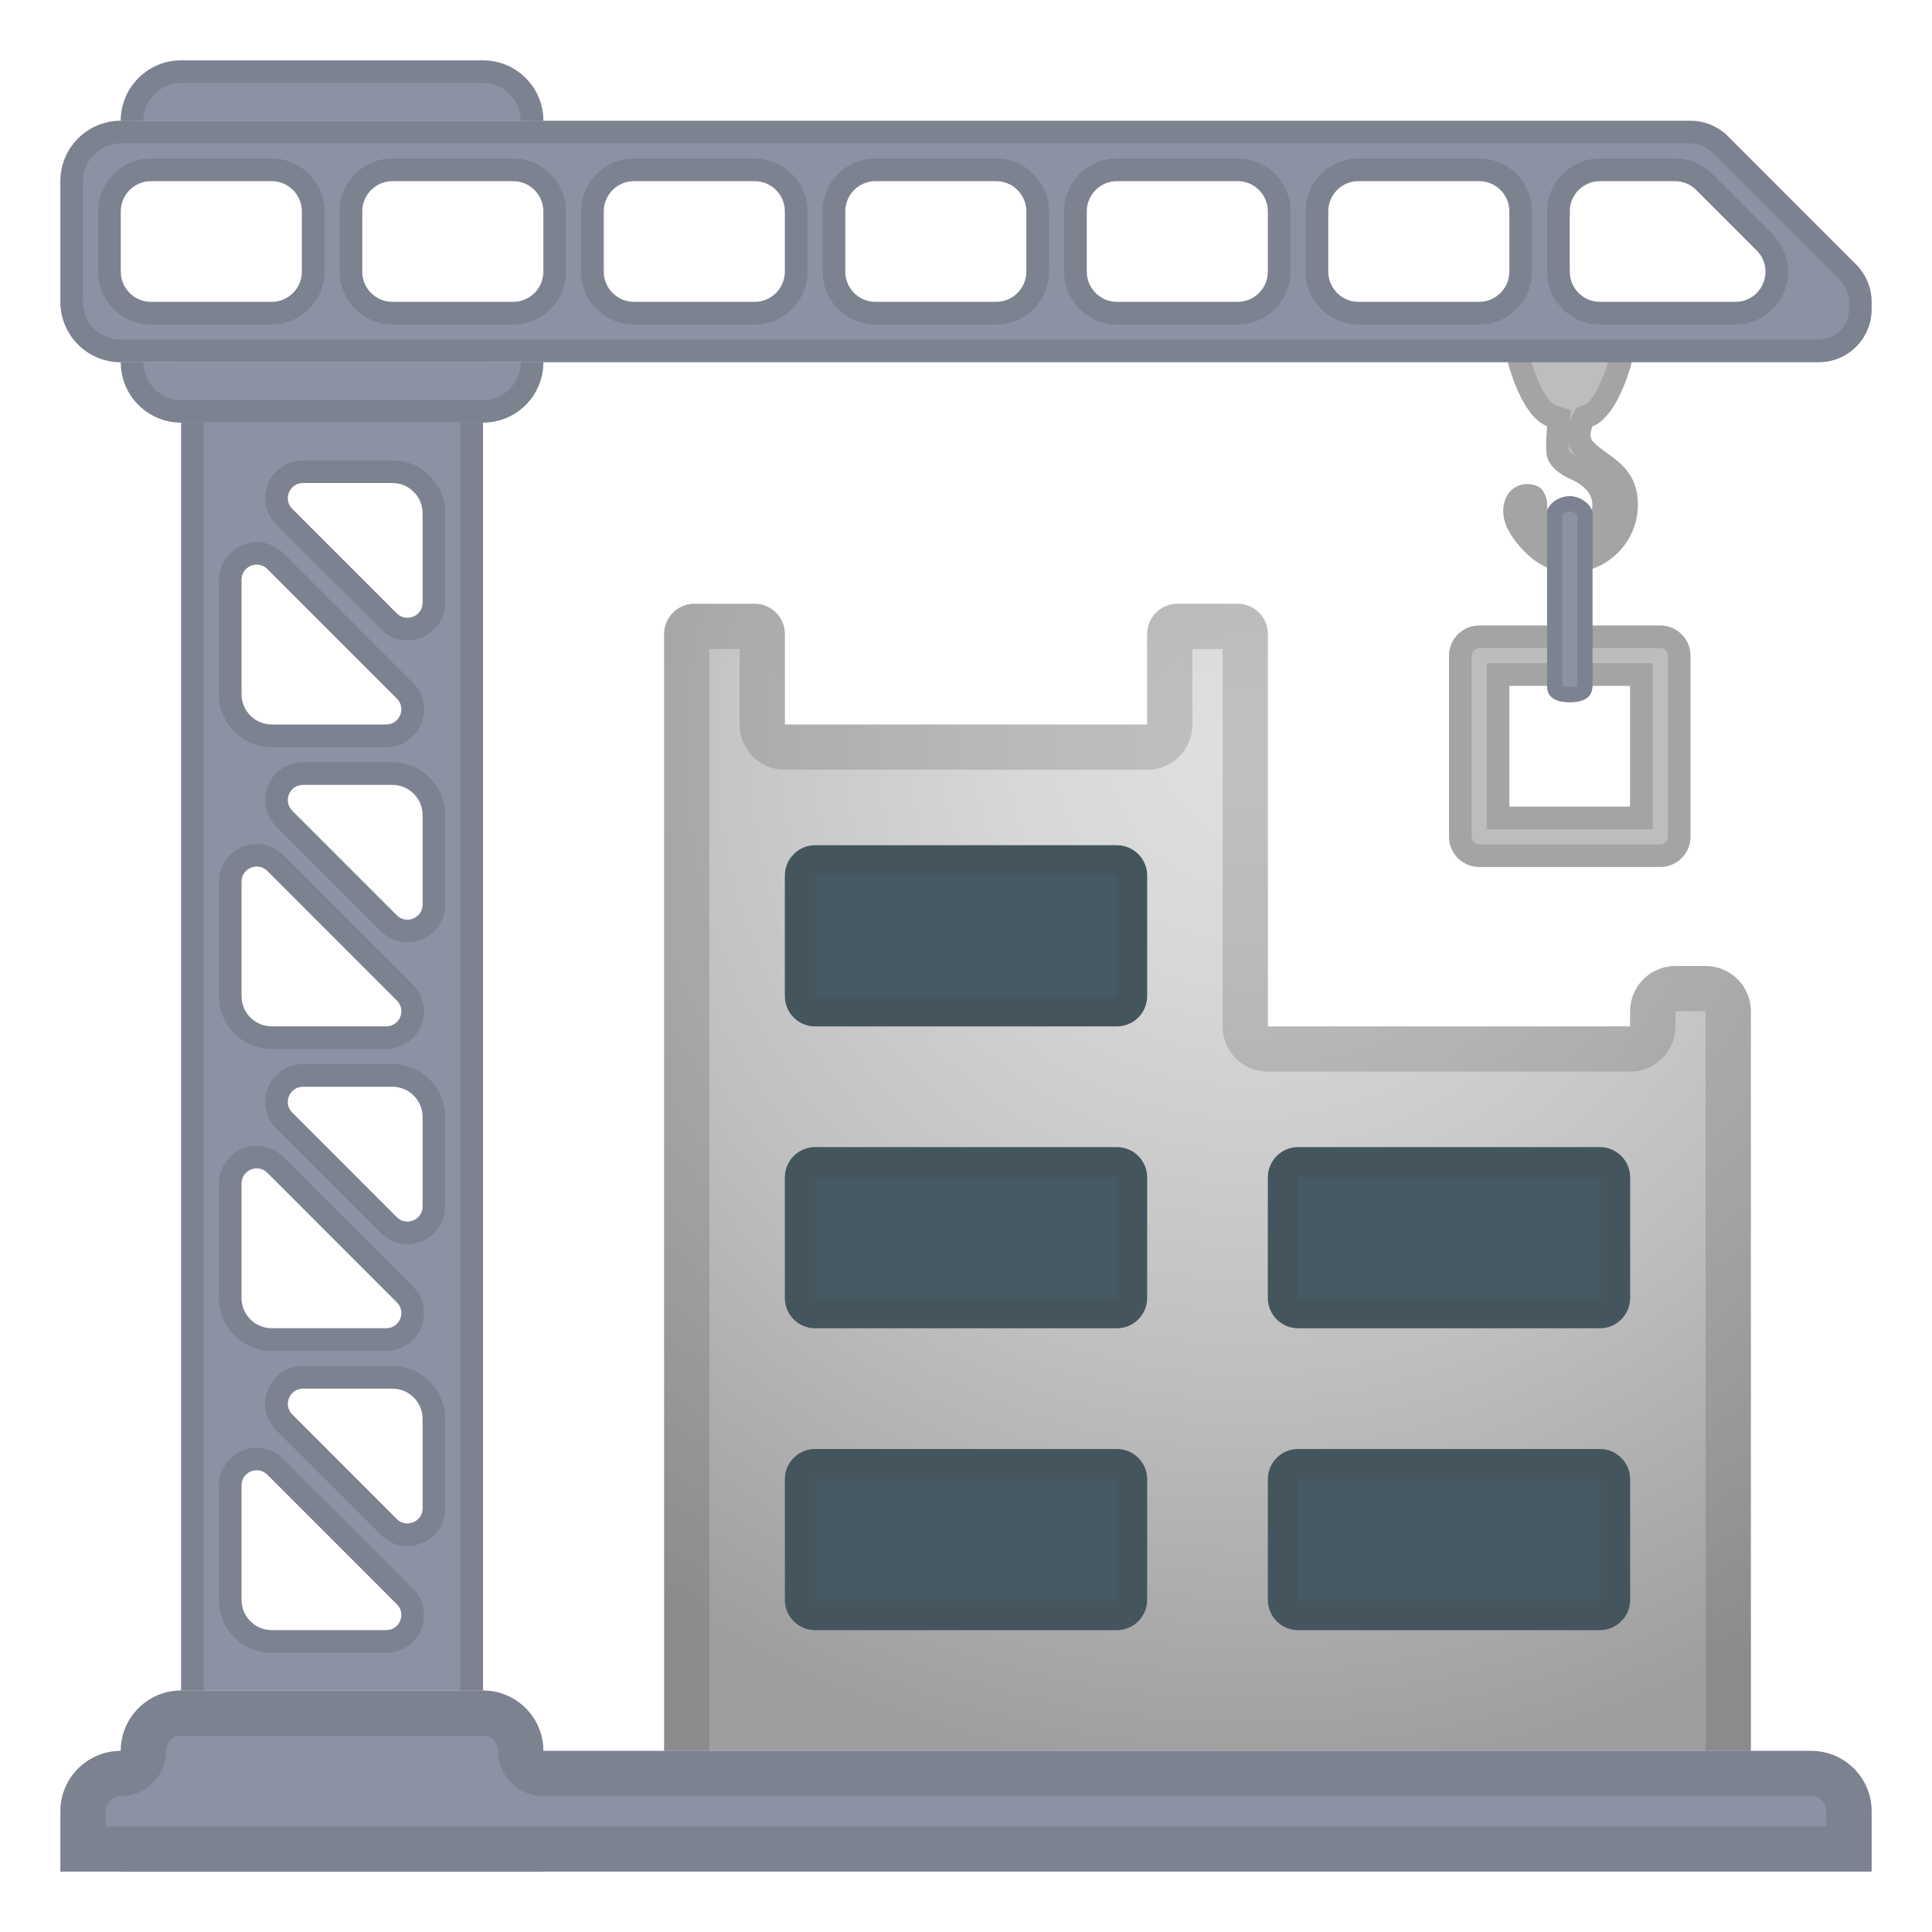 <svg width="32" height="32" viewBox="0 0 32 32" fill="none" xmlns="http://www.w3.org/2000/svg">
<path d="M24 10.86V13.86C24 14.135 24.225 14.36 24.5 14.36H27.5C27.775 14.36 28 14.135 28 13.86V10.86C28 10.585 27.775 10.36 27.5 10.36H24.5C24.367 10.36 24.24 10.413 24.146 10.507C24.053 10.601 24 10.728 24 10.86ZM27 13.36H25V11.36H27V13.36Z" fill="#BDBDBD"/>
<path d="M27.125 5.375V5.25H24.875V5.375C24.875 5.853 25.18 6.9 25.625 7.058L25.61 7.295C25.61 7.428 25.602 7.518 25.642 7.612C25.707 7.77 25.885 7.88 26 7.928C26.19 8.008 26.375 8.152 26.375 8.36C26.375 8.568 26.207 8.735 26 8.735C25.793 8.735 25.625 8.568 25.625 8.36C25.625 8.258 25.595 8.19 25.552 8.125C25.525 8.082 25.477 8.053 25.418 8.035C25.253 7.992 25.1 8.035 25.003 8.152C24.883 8.295 24.865 8.52 24.955 8.725C25.025 8.88 25.137 9.03 25.302 9.185C25.508 9.38 25.76 9.485 26.012 9.485H26.017C26.615 9.482 27.113 8.99 27.128 8.393C27.145 7.685 26.587 7.558 26.378 7.305C26.3 7.213 26.378 7.06 26.378 7.06C26.82 6.9 27.125 5.853 27.125 5.375Z" fill="#BDBDBD"/>
<path d="M11.5 10H12.5C12.775 10 13 10.225 13 10.5V12H19V10.5C19 10.225 19.225 10 19.5 10H20.5C20.775 10 21 10.225 21 10.5V17H27V16.75C27 16.335 27.335 16 27.75 16H28.25C28.665 16 29 16.335 29 16.75V29H11V10.5C11 10.225 11.225 10 11.5 10Z" fill="url(#paint0_radial)"/>
<path d="M21.5 27H26.5C26.775 27 27 26.775 27 26.5V24.5C27 24.225 26.775 24 26.5 24H21.5C21.225 24 21 24.225 21 24.5V26.5C21 26.775 21.225 27 21.5 27Z" fill="#455A64"/>
<path d="M21.5 22H26.5C26.775 22 27 21.775 27 21.5V19.5C27 19.225 26.775 19 26.5 19H21.5C21.225 19 21 19.225 21 19.5V21.5C21 21.775 21.225 22 21.5 22Z" fill="#455A64"/>
<path d="M13.5 22H18.5C18.775 22 19 21.775 19 21.5V19.5C19 19.225 18.775 19 18.5 19H13.5C13.225 19 13 19.225 13 19.5V21.5C13 21.775 13.225 22 13.5 22Z" fill="#455A64"/>
<path d="M13.5 27H18.5C18.775 27 19 26.775 19 26.5V24.5C19 24.225 18.775 24 18.5 24H13.5C13.225 24 13 24.225 13 24.5V26.5C13 26.775 13.225 27 13.5 27Z" fill="#455A64"/>
<path d="M13.5 17H18.5C18.775 17 19 16.775 19 16.5V14.5C19 14.225 18.775 14 18.5 14H13.5C13.225 14 13 14.225 13 14.5V16.5C13 16.775 13.225 17 13.5 17Z" fill="#455A64"/>
<path d="M3 7V28H8V7H3ZM4 26.5V24.602C4 24.38 4.27 24.267 4.428 24.425L6.575 26.573C6.732 26.73 6.62 27 6.397 27H4.5C4.225 27 4 26.775 4 26.5ZM6.572 25.16L4.84 23.427C4.683 23.27 4.795 23 5.018 23H6.5C6.775 23 7 23.225 7 23.5V24.983C7 25.205 6.73 25.317 6.572 25.16ZM4 21.5V19.602C4 19.38 4.27 19.267 4.428 19.425L6.575 21.573C6.732 21.73 6.62 22 6.397 22H4.5C4.225 22 4 21.775 4 21.5ZM6.572 20.16L4.84 18.427C4.683 18.27 4.795 18 5.018 18H6.5C6.775 18 7 18.225 7 18.5V19.983C7 20.205 6.73 20.317 6.572 20.16ZM4 16.5V14.602C4 14.38 4.27 14.268 4.428 14.425L6.575 16.573C6.732 16.73 6.62 17 6.397 17H4.5C4.225 17 4 16.775 4 16.5ZM6.572 15.16L4.84 13.428C4.683 13.27 4.795 13 5.018 13H6.5C6.775 13 7 13.225 7 13.5V14.982C7 15.205 6.73 15.318 6.572 15.16ZM4 11.5V9.602C4 9.38 4.27 9.268 4.428 9.425L6.575 11.572C6.732 11.73 6.62 12 6.397 12H4.5C4.225 12 4 11.775 4 11.5ZM6.572 10.16L4.84 8.428C4.683 8.27 4.795 8 5.018 8H6.5C6.775 8 7 8.225 7 8.5V9.982C7 10.205 6.73 10.318 6.572 10.16ZM6.397 7H4.5H6.397Z" fill="#8C92A4"/>
<path d="M7 2H2C2 1.448 2.447 1 3 1H8C8.553 1 9 1.448 9 2H7Z" fill="#8C92A4"/>
<path d="M26 11.63C25.793 11.63 25.625 11.567 25.625 11.36V8.5C25.625 8.37 25.793 8.22 26 8.22C26.207 8.22 26.375 8.39 26.375 8.5V11.36C26.375 11.567 26.207 11.63 26 11.63Z" fill="#8C92A4"/>
<path opacity="0.2" d="M7.625 6.375V28.625H3.375V6.375H7.625ZM6.747 10.607C6.913 10.607 7.073 10.542 7.19 10.425C7.308 10.307 7.374 10.149 7.375 9.982V8.5C7.375 8.018 6.982 7.625 6.5 7.625H5.018C4.765 7.625 4.537 7.777 4.44 8.01C4.343 8.245 4.395 8.512 4.575 8.69L6.308 10.422C6.428 10.543 6.582 10.607 6.747 10.607ZM4.5 12.375H6.397C6.65 12.375 6.878 12.223 6.975 11.99C7.072 11.755 7.02 11.488 6.84 11.31L4.692 9.162C4.575 9.045 4.418 8.98 4.253 8.98C4.087 8.98 3.927 9.046 3.81 9.163C3.692 9.28 3.626 9.439 3.625 9.605V11.5C3.625 11.982 4.018 12.375 4.5 12.375ZM6.747 15.607C6.913 15.607 7.073 15.542 7.19 15.425C7.308 15.307 7.374 15.149 7.375 14.982V13.5C7.375 13.018 6.982 12.625 6.5 12.625H5.018C4.765 12.625 4.537 12.777 4.44 13.01C4.343 13.245 4.395 13.512 4.575 13.69L6.308 15.422C6.428 15.543 6.582 15.607 6.747 15.607ZM4.5 17.375H6.397C6.65 17.375 6.878 17.223 6.975 16.99C7.072 16.755 7.02 16.488 6.84 16.31L4.692 14.162C4.575 14.045 4.418 13.98 4.253 13.98C4.087 13.98 3.927 14.046 3.81 14.163C3.692 14.28 3.626 14.439 3.625 14.605V16.5C3.625 16.983 4.018 17.375 4.5 17.375ZM6.747 20.608C6.913 20.608 7.073 20.542 7.19 20.425C7.308 20.308 7.374 20.148 7.375 19.983V18.5C7.375 18.017 6.982 17.625 6.5 17.625H5.018C4.765 17.625 4.537 17.777 4.44 18.01C4.343 18.245 4.395 18.512 4.575 18.69L6.308 20.422C6.428 20.543 6.582 20.608 6.747 20.608ZM4.5 22.375H6.397C6.65 22.375 6.878 22.223 6.975 21.99C7.072 21.755 7.02 21.488 6.84 21.31L4.692 19.163C4.575 19.045 4.418 18.98 4.253 18.98C4.087 18.98 3.927 19.046 3.81 19.163C3.692 19.28 3.626 19.439 3.625 19.605V21.5C3.625 21.983 4.018 22.375 4.5 22.375ZM6.747 25.608C6.913 25.608 7.073 25.542 7.19 25.425C7.308 25.308 7.374 25.148 7.375 24.983V23.5C7.375 23.017 6.982 22.625 6.5 22.625H5.018C4.765 22.625 4.537 22.777 4.44 23.01C4.343 23.245 4.395 23.512 4.575 23.69L6.308 25.422C6.428 25.543 6.582 25.608 6.747 25.608ZM4.5 27.375H6.397C6.65 27.375 6.878 27.223 6.975 26.99C7.072 26.755 7.02 26.488 6.84 26.31L4.692 24.163C4.575 24.045 4.418 23.98 4.253 23.98C4.087 23.98 3.927 24.046 3.81 24.163C3.692 24.28 3.626 24.439 3.625 24.605V26.5C3.625 26.983 4.018 27.375 4.5 27.375ZM8 6H3V29H8V6ZM6.747 10.232C6.685 10.232 6.622 10.21 6.572 10.16L4.84 8.428C4.683 8.27 4.795 8 5.018 8H6.5C6.775 8 7 8.225 7 8.5V9.982C7 10.133 6.878 10.232 6.747 10.232ZM4.5 12C4.225 12 4 11.775 4 11.5V9.602C4 9.453 4.122 9.352 4.253 9.352C4.315 9.352 4.378 9.375 4.428 9.425L6.575 11.572C6.732 11.73 6.62 12 6.397 12H4.5ZM6.747 15.232C6.685 15.232 6.622 15.21 6.572 15.16L4.84 13.428C4.683 13.27 4.795 13 5.018 13H6.5C6.775 13 7 13.225 7 13.5V14.982C7 15.133 6.878 15.232 6.747 15.232ZM4.5 17C4.225 17 4 16.775 4 16.5V14.602C4 14.453 4.122 14.352 4.253 14.352C4.315 14.352 4.378 14.375 4.428 14.425L6.575 16.573C6.732 16.73 6.62 17 6.397 17H4.5ZM6.747 20.233C6.685 20.233 6.622 20.21 6.572 20.16L4.84 18.427C4.683 18.27 4.795 18 5.018 18H6.5C6.775 18 7 18.225 7 18.5V19.983C7 20.133 6.878 20.233 6.747 20.233ZM4.5 22C4.225 22 4 21.775 4 21.5V19.602C4 19.453 4.122 19.352 4.253 19.352C4.315 19.352 4.378 19.375 4.428 19.425L6.575 21.573C6.732 21.73 6.62 22 6.397 22H4.5ZM6.747 25.233C6.685 25.233 6.622 25.21 6.572 25.16L4.84 23.427C4.683 23.27 4.795 23 5.018 23H6.5C6.775 23 7 23.225 7 23.5V24.983C7 25.133 6.878 25.233 6.747 25.233ZM4.5 27C4.225 27 4 26.775 4 26.5V24.602C4 24.453 4.122 24.352 4.253 24.352C4.315 24.352 4.378 24.375 4.428 24.425L6.575 26.573C6.732 26.73 6.62 27 6.397 27H4.5Z" fill="#424242"/>
<path d="M4 6H9C9 6.553 8.553 7 8 7H3C2.447 7 2 6.553 2 6H4Z" fill="#8C92A4"/>
<path d="M8 28H3C2.447 28 2 28.448 2 29V31H9V29C9 28.448 8.553 28 8 28Z" fill="#8C92A4"/>
<path opacity="0.2" d="M27.5 10.735C27.57 10.735 27.625 10.79 27.625 10.86V13.86C27.625 13.93 27.57 13.985 27.5 13.985H24.5C24.43 13.985 24.375 13.93 24.375 13.86V10.86C24.375 10.79 24.43 10.735 24.5 10.735H27.5ZM24.625 13.735H27.375V10.985H24.625V13.735ZM27.5 10.36H24.5C24.225 10.36 24 10.585 24 10.86V13.86C24 14.135 24.225 14.36 24.5 14.36H27.5C27.775 14.36 28 14.135 28 13.86V10.86C28 10.728 27.947 10.601 27.854 10.507C27.76 10.413 27.633 10.36 27.5 10.36ZM25 13.36V11.36H27V13.36H25Z" fill="#424242"/>
<path opacity="0.2" d="M26.727 5.625C26.652 6.09 26.402 6.65 26.25 6.702L26.108 6.753L26.04 6.89C26.027 6.915 26.017 6.94 26.008 6.968L26.017 6.795L25.75 6.702C25.598 6.65 25.348 6.09 25.273 5.625H26.727ZM25.985 7.345C26.003 7.415 26.035 7.48 26.087 7.543C26.093 7.55 26.099 7.556 26.105 7.562C26.047 7.53 26 7.49 25.99 7.47C25.985 7.457 25.985 7.397 25.985 7.348V7.345ZM26.718 8.148C26.742 8.213 26.753 8.287 26.75 8.383C26.744 8.572 26.667 8.752 26.534 8.887C26.401 9.022 26.222 9.102 26.032 9.11C26.226 9.101 26.408 9.018 26.541 8.879C26.675 8.739 26.75 8.553 26.75 8.36C26.75 8.285 26.74 8.215 26.718 8.148ZM27.125 5.25H24.875V5.375C24.875 5.853 25.18 6.9 25.625 7.058L25.61 7.295C25.61 7.428 25.602 7.518 25.642 7.612C25.707 7.77 25.885 7.88 26 7.928C26.19 8.008 26.375 8.152 26.375 8.36C26.375 8.568 26.207 8.735 26 8.735C25.793 8.735 25.625 8.568 25.625 8.36C25.625 8.258 25.595 8.19 25.552 8.125C25.525 8.082 25.477 8.053 25.418 8.035C25.375 8.025 25.335 8.018 25.295 8.018C25.18 8.018 25.078 8.062 25.003 8.15C24.883 8.293 24.865 8.518 24.955 8.723C25.025 8.877 25.137 9.027 25.302 9.182C25.508 9.377 25.76 9.482 26.012 9.482H26.017C26.615 9.48 27.113 8.988 27.128 8.39C27.145 7.683 26.587 7.555 26.378 7.303C26.3 7.21 26.378 7.058 26.378 7.058C26.823 6.9 27.128 5.853 27.128 5.375V5.25H27.125Z" fill="#424242"/>
<path opacity="0.2" d="M20.25 10.75V17C20.25 17.415 20.585 17.75 21 17.75H27C27.415 17.75 27.75 17.415 27.75 17V16.75H28.25V29.25H11.75V10.75H12.25V12C12.25 12.415 12.585 12.75 13 12.75H19C19.415 12.75 19.75 12.415 19.75 12V10.75H20.25ZM20.5 10H19.5C19.225 10 19 10.225 19 10.5V12H13V10.5C13 10.225 12.775 10 12.5 10H11.5C11.225 10 11 10.225 11 10.5V30H29V16.75C29 16.335 28.665 16 28.25 16H27.75C27.335 16 27 16.335 27 16.75V17H21V10.5C21 10.225 20.775 10 20.5 10Z" fill="#424242"/>
<path opacity="0.2" d="M26.5 24.5V26.5H21.5V24.5H26.5ZM26.5 24H21.5C21.225 24 21 24.225 21 24.5V26.5C21 26.775 21.225 27 21.5 27H26.5C26.775 27 27 26.775 27 26.5V24.5C27 24.225 26.775 24 26.5 24Z" fill="#424242"/>
<path opacity="0.2" d="M26.5 19.5V21.5H21.5V19.5H26.5ZM26.5 19H21.5C21.225 19 21 19.225 21 19.5V21.5C21 21.775 21.225 22 21.5 22H26.5C26.775 22 27 21.775 27 21.5V19.5C27 19.225 26.775 19 26.5 19Z" fill="#424242"/>
<path opacity="0.2" d="M18.5 19.5V21.5H13.5V19.5H18.5ZM18.5 19H13.5C13.225 19 13 19.225 13 19.5V21.5C13 21.775 13.225 22 13.5 22H18.5C18.775 22 19 21.775 19 21.5V19.5C19 19.225 18.775 19 18.5 19Z" fill="#424242"/>
<path opacity="0.2" d="M18.5 24.5V26.5H13.5V24.5H18.5ZM18.5 24H13.5C13.225 24 13 24.225 13 24.5V26.5C13 26.775 13.225 27 13.5 27H18.5C18.775 27 19 26.775 19 26.5V24.5C19 24.225 18.775 24 18.5 24Z" fill="#424242"/>
<path opacity="0.2" d="M18.5 14.5V16.5H13.5V14.5H18.5ZM18.5 14H13.5C13.225 14 13 14.225 13 14.5V16.5C13 16.775 13.225 17 13.5 17H18.5C18.775 17 19 16.775 19 16.5V14.5C19 14.225 18.775 14 18.5 14Z" fill="#424242"/>
<path opacity="0.2" d="M8 1.375C8.166 1.375 8.325 1.441 8.442 1.558C8.559 1.675 8.625 1.834 8.625 2V2.24H2.375V2C2.375 1.834 2.441 1.675 2.558 1.558C2.675 1.441 2.834 1.375 3 1.375H8ZM8 1H3C2.447 1 2 1.448 2 2V2.615H9V2C9 1.448 8.553 1 8 1Z" fill="#424242"/>
<path opacity="0.2" d="M8.625 5.76V6C8.625 6.166 8.559 6.324 8.442 6.442C8.325 6.559 8.166 6.625 8 6.625H3C2.834 6.625 2.675 6.559 2.558 6.442C2.441 6.324 2.375 6.166 2.375 6V5.76H8.625ZM9 5.385H2V6C2 6.552 2.447 7 3 7H8C8.553 7 9 6.552 9 6V5.385Z" fill="#424242"/>
<path d="M26 11.63C25.793 11.63 25.625 11.567 25.625 11.36V8.5C25.625 8.37 25.793 8.22 26 8.22C26.207 8.22 26.375 8.39 26.375 8.5V11.36C26.375 11.567 26.207 11.63 26 11.63Z" fill="#8C92A4"/>
<path d="M31 31H1V30C1 29.448 1.448 29 2 29H30C30.552 29 31 29.448 31 30V31Z" fill="#8C92A4"/>
<path d="M28.62 2.257C28.539 2.176 28.442 2.111 28.336 2.067C28.229 2.022 28.115 2 28 2H2C1.448 2 1 2.447 1 3V5C1 5.553 1.448 6 2 6H30.122C30.608 6 31 5.607 31 5.122V5C31 4.768 30.907 4.545 30.742 4.38L28.62 2.257ZM2 4.5V3.5C2 3.225 2.225 3 2.5 3H4.5C4.775 3 5 3.225 5 3.5V4.5C5 4.775 4.775 5 4.5 5H2.5C2.225 5 2 4.775 2 4.5ZM6 4.5V3.5C6 3.225 6.225 3 6.5 3H8.5C8.775 3 9 3.225 9 3.5V4.5C9 4.775 8.775 5 8.5 5H6.5C6.225 5 6 4.775 6 4.5ZM10 4.5V3.5C10 3.225 10.225 3 10.5 3H12.5C12.775 3 13 3.225 13 3.5V4.5C13 4.775 12.775 5 12.5 5H10.5C10.225 5 10 4.775 10 4.5ZM14 4.5V3.5C14 3.225 14.225 3 14.5 3H16.5C16.775 3 17 3.225 17 3.5V4.5C17 4.775 16.775 5 16.5 5H14.5C14.225 5 14 4.775 14 4.5ZM18 4.5V3.5C18 3.225 18.225 3 18.5 3H20.5C20.775 3 21 3.225 21 3.5V4.5C21 4.775 20.775 5 20.5 5H18.5C18.225 5 18 4.775 18 4.5ZM22 4.5V3.5C22 3.225 22.225 3 22.5 3H24.5C24.775 3 25 3.225 25 3.5V4.5C25 4.775 24.775 5 24.5 5H22.5C22.225 5 22 4.775 22 4.5ZM26 4.5V3.5C26 3.225 26.225 3 26.5 3H27.742C27.875 3 28.003 3.053 28.095 3.147L29.095 4.147C29.41 4.463 29.188 5 28.742 5H26.5C26.225 5 26 4.775 26 4.5Z" fill="url(#paint1_linear)"/>
<path opacity="0.2" d="M8 28.75C8.137 28.75 8.25 28.863 8.25 29C8.25 29.415 8.585 29.75 9 29.75H30C30.137 29.75 30.25 29.863 30.25 30V30.25H1.75V30C1.75 29.863 1.863 29.75 2 29.75C2.415 29.75 2.75 29.415 2.75 29C2.75 28.863 2.862 28.75 3 28.75H8ZM8 28H3C2.447 28 2 28.448 2 29C1.448 29 1 29.448 1 30V31H31V30C31 29.448 30.552 29 30 29H9C9 28.448 8.553 28 8 28Z" fill="#424242"/>
<path opacity="0.2" d="M28 2.375C28.135 2.375 28.26 2.428 28.355 2.522L30.477 4.645C30.573 4.74 30.625 4.865 30.625 5V5.122C30.625 5.4 30.4 5.625 30.122 5.625H2C1.834 5.625 1.675 5.559 1.558 5.442C1.441 5.325 1.375 5.166 1.375 5V3C1.375 2.834 1.441 2.675 1.558 2.558C1.675 2.441 1.834 2.375 2 2.375H28ZM26.5 5.375H28.742C29.098 5.375 29.415 5.162 29.55 4.835C29.685 4.508 29.613 4.133 29.36 3.882L28.36 2.882C28.279 2.801 28.183 2.736 28.077 2.692C27.971 2.648 27.857 2.625 27.742 2.625H26.5C26.017 2.625 25.625 3.018 25.625 3.5V4.5C25.625 4.982 26.017 5.375 26.5 5.375ZM22.5 5.375H24.5C24.983 5.375 25.375 4.982 25.375 4.5V3.5C25.375 3.018 24.983 2.625 24.5 2.625H22.5C22.017 2.625 21.625 3.018 21.625 3.5V4.5C21.625 4.982 22.017 5.375 22.5 5.375ZM18.5 5.375H20.5C20.983 5.375 21.375 4.982 21.375 4.5V3.5C21.375 3.018 20.983 2.625 20.5 2.625H18.5C18.017 2.625 17.625 3.018 17.625 3.5V4.5C17.625 4.982 18.017 5.375 18.5 5.375ZM14.5 5.375H16.5C16.983 5.375 17.375 4.982 17.375 4.5V3.5C17.375 3.018 16.983 2.625 16.5 2.625H14.5C14.018 2.625 13.625 3.018 13.625 3.5V4.5C13.625 4.982 14.018 5.375 14.5 5.375ZM10.5 5.375H12.5C12.982 5.375 13.375 4.982 13.375 4.5V3.5C13.375 3.018 12.982 2.625 12.5 2.625H10.5C10.018 2.625 9.625 3.018 9.625 3.5V4.5C9.625 4.982 10.018 5.375 10.5 5.375ZM6.5 5.375H8.5C8.982 5.375 9.375 4.982 9.375 4.5V3.5C9.375 3.018 8.982 2.625 8.5 2.625H6.5C6.018 2.625 5.625 3.018 5.625 3.5V4.5C5.625 4.982 6.018 5.375 6.5 5.375ZM2.5 5.375H4.5C4.982 5.375 5.375 4.982 5.375 4.5V3.5C5.375 3.018 4.982 2.625 4.5 2.625H2.5C2.018 2.625 1.625 3.018 1.625 3.5V4.5C1.625 4.982 2.018 5.375 2.5 5.375ZM28 2H2C1.448 2 1 2.447 1 3V5C1 5.553 1.448 6 2 6H30.122C30.608 6 31 5.607 31 5.122V5C31 4.768 30.907 4.545 30.742 4.38L28.62 2.257C28.539 2.176 28.442 2.111 28.336 2.067C28.229 2.022 28.115 2 28 2ZM26.5 5C26.225 5 26 4.775 26 4.5V3.5C26 3.225 26.225 3 26.5 3H27.742C27.875 3 28.003 3.053 28.095 3.147L29.095 4.147C29.41 4.463 29.188 5 28.742 5H26.5ZM22.5 5C22.225 5 22 4.775 22 4.5V3.5C22 3.225 22.225 3 22.5 3H24.5C24.775 3 25 3.225 25 3.5V4.5C25 4.775 24.775 5 24.5 5H22.5ZM18.5 5C18.225 5 18 4.775 18 4.5V3.5C18 3.225 18.225 3 18.5 3H20.5C20.775 3 21 3.225 21 3.5V4.5C21 4.775 20.775 5 20.5 5H18.5ZM14.5 5C14.225 5 14 4.775 14 4.5V3.5C14 3.225 14.225 3 14.5 3H16.5C16.775 3 17 3.225 17 3.5V4.5C17 4.775 16.775 5 16.5 5H14.5ZM10.5 5C10.225 5 10 4.775 10 4.5V3.5C10 3.225 10.225 3 10.5 3H12.5C12.775 3 13 3.225 13 3.5V4.5C13 4.775 12.775 5 12.5 5H10.5ZM6.5 5C6.225 5 6 4.775 6 4.5V3.5C6 3.225 6.225 3 6.5 3H8.5C8.775 3 9 3.225 9 3.5V4.5C9 4.775 8.775 5 8.5 5H6.5ZM2.5 5C2.225 5 2 4.775 2 4.5V3.5C2 3.225 2.225 3 2.5 3H4.5C4.775 3 5 3.225 5 3.5V4.5C5 4.775 4.775 5 4.5 5H2.5Z" fill="#424242"/>
<path opacity="0.2" d="M26 8.47C26.058 8.47 26.105 8.507 26.125 8.53V11.365C26.11 11.37 26.073 11.38 26 11.38C25.927 11.38 25.89 11.37 25.875 11.365V8.52C25.892 8.502 25.938 8.47 26 8.47ZM26 8.22C25.793 8.22 25.625 8.37 25.625 8.5V11.36C25.625 11.567 25.793 11.63 26 11.63C26.207 11.63 26.375 11.567 26.375 11.36V8.5C26.375 8.39 26.207 8.22 26 8.22Z" fill="#424242"/>
<defs>
<radialGradient id="paint0_radial" cx="0" cy="0" r="1" gradientUnits="userSpaceOnUse" gradientTransform="translate(20.667 12.458) scale(16.961)">
<stop stop-color="#E0E0E0"/>
<stop offset="0.229" stop-color="#D7D7D7"/>
<stop offset="0.603" stop-color="#BFBFBF"/>
<stop offset="1" stop-color="#9E9E9E"/>
</radialGradient>
<linearGradient id="paint1_linear" x1="16" y1="1.917" x2="16" y2="7.56" gradientUnits="userSpaceOnUse">
<stop offset="0.017" stop-color="#8C92A4"/>
<stop offset="0.4" stop-color="#8C92A4"/>
<stop offset="1" stop-color="#8C92A4"/>
</linearGradient>
</defs>
</svg>
